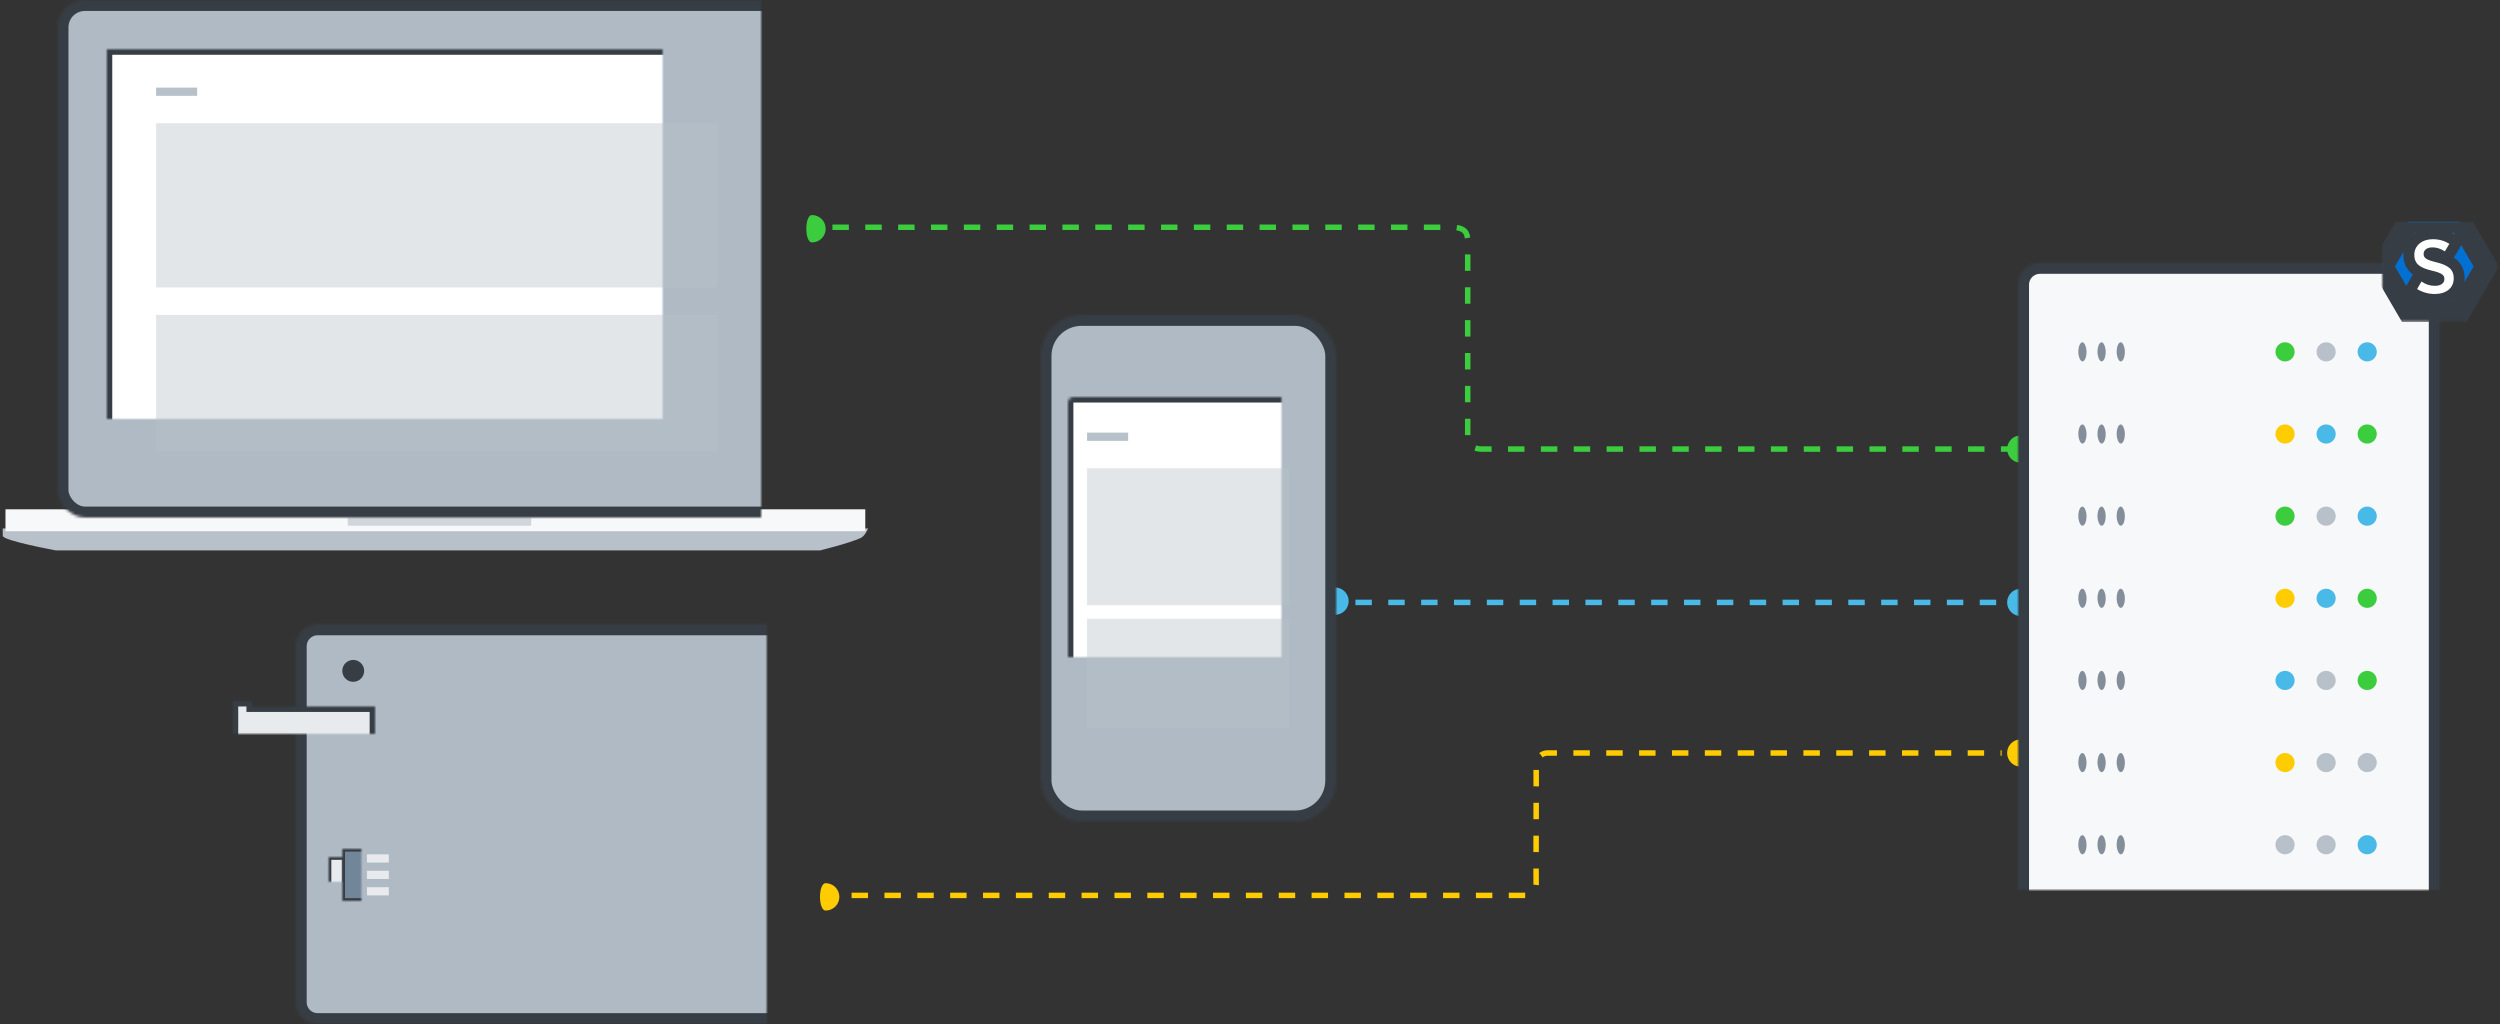 <?xml version="1.0" encoding="UTF-8" standalone="no"?>
<svg width="913px" height="374px" viewBox="0 0 913 374" version="1.1" xmlns="http://www.w3.org/2000/svg" xmlns:xlink="http://www.w3.org/1999/xlink">
    <rect x="0" y="0" width="913" height="374" fill="#333333" stroke="none"/>
    <!-- Generator: Sketch 3.7.2 (28276) - http://www.bohemiancoding.com/sketch -->
    <title>Group 11</title>
    <desc>Created with Sketch.</desc>
    <defs>
        <rect id="path-1" x="0" y="0" width="108" height="185" rx="15"></rect>
        <mask id="mask-2" maskContentUnits="userSpaceOnUse" maskUnits="objectBoundingBox" x="0" y="0" width="108" height="185" fill="white">
            <use xlink:href="#path-1"></use>
        </mask>
        <circle id="path-3" cx="54" cy="168" r="8"></circle>
        <mask id="mask-4" maskContentUnits="userSpaceOnUse" maskUnits="objectBoundingBox" x="0" y="0" width="16" height="16" fill="white">
            <use xlink:href="#path-3"></use>
        </mask>
        <rect id="path-5" x="37" y="14" width="35" height="6" rx="100"></rect>
        <mask id="mask-6" maskContentUnits="userSpaceOnUse" maskUnits="objectBoundingBox" x="0" y="0" width="35" height="6" fill="white">
            <use xlink:href="#path-5"></use>
        </mask>
        <rect id="path-7" x="10" y="30" width="88" height="125" rx="2"></rect>
        <mask id="mask-8" maskContentUnits="userSpaceOnUse" maskUnits="objectBoundingBox" x="0" y="0" width="88" height="125" fill="white">
            <use xlink:href="#path-7"></use>
        </mask>
        <path d="M210,36 L210,8.005 C210,3.573 206.416,0 201.995,0 L31.005,0 C26.589,0 23,3.584 23,8.005 L23,137.995 C23,142.427 26.584,146 31.005,146 L201.995,146 C206.411,146 210,142.416 210,137.995 L210,130.773 L218,120.958 L218,45.815 L210,36 Z" id="path-9"></path>
        <mask id="mask-10" maskContentUnits="userSpaceOnUse" maskUnits="objectBoundingBox" x="0" y="0" width="195" height="146" fill="white">
            <use xlink:href="#path-9"></use>
        </mask>
        <path d="M7,30 L52,30 L52,66 L7,66 L7,68 L0,68 L0,28 L7,28 L7,30 Z" id="path-11"></path>
        <mask id="mask-12" maskContentUnits="userSpaceOnUse" maskUnits="objectBoundingBox" x="0" y="0" width="52" height="40" fill="white">
            <use xlink:href="#path-11"></use>
        </mask>
        <path d="M21,108 L59,108 L59,136 L21,136 L21,139 L12,139 L12,105 L21,105 L21,108 Z" id="path-13"></path>
        <mask id="mask-14" maskContentUnits="userSpaceOnUse" maskUnits="objectBoundingBox" x="0" y="0" width="47" height="34" fill="white">
            <use xlink:href="#path-13"></use>
        </mask>
        <rect id="path-15" x="0" y="3" width="6" height="12"></rect>
        <mask id="mask-16" maskContentUnits="userSpaceOnUse" maskUnits="objectBoundingBox" x="0" y="0" width="6" height="12" fill="white">
            <use xlink:href="#path-15"></use>
        </mask>
        <rect id="path-17" x="14" y="2" width="8" height="3"></rect>
        <mask id="mask-18" maskContentUnits="userSpaceOnUse" maskUnits="objectBoundingBox" x="-1" y="-1" width="10" height="5">
            <rect x="13" y="1" width="10" height="5" fill="white"></rect>
            <use xlink:href="#path-17" fill="black"></use>
        </mask>
        <rect id="path-19" x="14" y="8" width="8" height="3"></rect>
        <mask id="mask-20" maskContentUnits="userSpaceOnUse" maskUnits="objectBoundingBox" x="-1" y="-1" width="10" height="5">
            <rect x="13" y="7" width="10" height="5" fill="white"></rect>
            <use xlink:href="#path-19" fill="black"></use>
        </mask>
        <rect id="path-21" x="14" y="14" width="8" height="3"></rect>
        <mask id="mask-22" maskContentUnits="userSpaceOnUse" maskUnits="objectBoundingBox" x="-1" y="-1" width="10" height="5">
            <rect x="13" y="13" width="10" height="5" fill="white"></rect>
            <use xlink:href="#path-21" fill="black"></use>
        </mask>
        <rect id="path-23" x="5" y="0" width="12" height="19"></rect>
        <mask id="mask-24" maskContentUnits="userSpaceOnUse" maskUnits="objectBoundingBox" x="0" y="0" width="12" height="19" fill="white">
            <use xlink:href="#path-23"></use>
        </mask>
        <rect id="path-25" x="30" y="7" width="28" height="20"></rect>
        <mask id="mask-26" maskContentUnits="userSpaceOnUse" maskUnits="objectBoundingBox" x="0" y="0" width="28" height="20" fill="white">
            <use xlink:href="#path-25"></use>
        </mask>
        <radialGradient cx="100%" cy="0%" fx="100%" fy="0%" r="93.814%" id="radialGradient-27">
            <stop stop-color="#6414E5" offset="0%"></stop>
            <stop stop-color="#AFBAC4" offset="100%"></stop>
        </radialGradient>
        <polygon id="path-28" points="0 185 318 185 318 196.077 298.491 203 19.509 203 0 196.077"></polygon>
        <mask id="mask-29" maskContentUnits="userSpaceOnUse" maskUnits="objectBoundingBox" x="0" y="0" width="318" height="18" fill="white">
            <use xlink:href="#path-28"></use>
        </mask>
        <rect id="path-30" x="21" y="0" width="278" height="189" rx="10"></rect>
        <mask id="mask-31" maskContentUnits="userSpaceOnUse" maskUnits="objectBoundingBox" x="0" y="0" width="278" height="189" fill="white">
            <use xlink:href="#path-30"></use>
        </mask>
        <rect id="path-32" x="39" y="18" width="242" height="153"></rect>
        <mask id="mask-33" maskContentUnits="userSpaceOnUse" maskUnits="objectBoundingBox" x="0" y="0" width="242" height="153" fill="white">
            <use xlink:href="#path-32"></use>
        </mask>
        <rect id="path-34" x="0" y="15" width="154" height="244" rx="8"></rect>
        <mask id="mask-35" maskContentUnits="userSpaceOnUse" maskUnits="objectBoundingBox" x="0" y="0" width="154" height="244" fill="white">
            <use xlink:href="#path-34"></use>
        </mask>
        <rect id="path-36" x="15.002" y="37" width="124" height="21" rx="4"></rect>
        <mask id="mask-37" maskContentUnits="userSpaceOnUse" maskUnits="objectBoundingBox" x="0" y="0" width="124" height="21" fill="white">
            <use xlink:href="#path-36"></use>
        </mask>
        <path d="M19.183,26.366 C16.861,26.366 14.71,25.748 12.728,24.568 L14.313,21.814 C15.785,22.826 17.371,23.388 19.24,23.388 C21.391,23.388 22.694,22.432 22.694,20.915 C22.694,19.51 21.901,18.723 18.277,17.88 C14.087,16.869 11.709,15.632 11.709,12.036 C11.709,8.664 14.54,6.36 18.447,6.36 C20.825,6.36 22.807,6.978 24.506,8.046 L22.863,10.799 C21.391,9.844 19.862,9.338 18.334,9.338 C16.295,9.338 15.106,10.35 15.106,11.698 C15.106,13.216 16.012,13.89 19.749,14.789 C23.883,15.801 26.091,17.262 26.091,20.521 C26.204,24.174 23.316,26.366 19.183,26.366 L19.183,26.366 Z M28.483,6.03961325e-14 L9.517,6.03961325e-14 L0,16.296 L9.517,32.593 L28.483,32.593 L38,16.296 L28.483,6.03961325e-14 Z" id="path-38"></path>
        <mask id="mask-39" maskContentUnits="userSpaceOnUse" maskUnits="objectBoundingBox" x="-4" y="-4" width="46" height="40.593">
            <rect x="-4" y="-4" width="46" height="40.593" fill="white"></rect>
            <use xlink:href="#path-38" fill="black"></use>
        </mask>
        <rect id="path-40" x="15.002" y="67" width="124" height="21" rx="4"></rect>
        <mask id="mask-41" maskContentUnits="userSpaceOnUse" maskUnits="objectBoundingBox" x="0" y="0" width="124" height="21" fill="white">
            <use xlink:href="#path-40"></use>
        </mask>
        <rect id="path-42" x="15.002" y="97" width="124" height="21" rx="4"></rect>
        <mask id="mask-43" maskContentUnits="userSpaceOnUse" maskUnits="objectBoundingBox" x="0" y="0" width="124" height="21" fill="white">
            <use xlink:href="#path-42"></use>
        </mask>
        <rect id="path-44" x="15.002" y="127" width="124" height="21" rx="4"></rect>
        <mask id="mask-45" maskContentUnits="userSpaceOnUse" maskUnits="objectBoundingBox" x="0" y="0" width="124" height="21" fill="white">
            <use xlink:href="#path-44"></use>
        </mask>
        <rect id="path-46" x="15.002" y="157" width="124" height="21" rx="4"></rect>
        <mask id="mask-47" maskContentUnits="userSpaceOnUse" maskUnits="objectBoundingBox" x="0" y="0" width="124" height="21" fill="white">
            <use xlink:href="#path-46"></use>
        </mask>
        <rect id="path-48" x="15.002" y="187" width="124" height="21" rx="4"></rect>
        <mask id="mask-49" maskContentUnits="userSpaceOnUse" maskUnits="objectBoundingBox" x="0" y="0" width="124" height="21" fill="white">
            <use xlink:href="#path-48"></use>
        </mask>
        <rect id="path-50" x="15.002" y="217" width="124" height="21" rx="4"></rect>
        <mask id="mask-51" maskContentUnits="userSpaceOnUse" maskUnits="objectBoundingBox" x="0" y="0" width="124" height="21" fill="white">
            <use xlink:href="#path-50"></use>
        </mask>
    </defs>
    <g id="Page-1" stroke="none" stroke-width="1" fill="none" fill-rule="evenodd">
        <g id="Group-11">
            <g id="Group-8">
                <g id="Group-3" transform="translate(294, 78)">
                    <path d="M447.536,87.464 C447.536,84.703 445.297,82.464 442.536,82.464 C439.774,82.464 437.536,84.703 437.536,87.464 C437.536,90.226 447.536,90.226 447.536,87.464 Z" id="Oval-50" fill="#3CCD3F" transform="translate(442.536, 86) rotate(-90) translate(-442.536, -86) "></path>
                    <path d="M447.536,143.464 C447.536,140.703 445.297,138.464 442.536,138.464 C439.774,138.464 437.536,140.703 437.536,143.464 C437.536,146.226 447.536,146.226 447.536,143.464 Z" id="Oval-50" fill="#49B9E8" transform="translate(442.536, 142) rotate(-90) translate(-442.536, -142) "></path>
                    <path d="M447.536,198.464 C447.536,195.703 445.297,193.464 442.536,193.464 C439.774,193.464 437.536,195.703 437.536,198.464 C437.536,201.226 447.536,201.226 447.536,198.464 Z" id="Oval-50" fill="#FFCC01" transform="translate(442.536, 197) rotate(-90) translate(-442.536, -197) "></path>
                    <path d="M200,143 C200,140.239 197.761,138 195,138 C192.239,138 190,140.239 190,143 C190,145.761 200,145.761 200,143 Z" id="Oval-50" fill="#49B9E8" transform="translate(195, 141.536) rotate(-270) translate(-195, -141.536) "></path>
                    <path d="M14,251 C14,248.239 11.761,246 9,246 C6.239,246 4,248.239 4,251 C4,253.761 14,253.761 14,251 Z" id="Oval-50" fill="#FFCC01" transform="translate(9, 249.536) rotate(-270) translate(-9, -249.536) "></path>
                    <path d="M9,7 C9,4.239 6.761,2 4,2 C1.239,2 -1,4.239 -1,7 C-1,9.761 9,9.761 9,7 Z" id="Oval-50" fill="#3CCD3F" transform="translate(4, 5.536) rotate(-270) translate(-4, -5.536) "></path>
                </g>
                <g id="Group-10">
                    <g id="Group-41" transform="translate(380, 115)">
                        <g id="Group-40">
                            <use id="Rectangle-2213" stroke="#373D44" mask="url(#mask-2)" stroke-width="8" fill="#AFBAC4" xlink:href="#path-1"></use>
                            <use id="Oval-576" stroke="#373D44" mask="url(#mask-4)" stroke-width="4" fill="#FFFFFF" xlink:href="#path-3"></use>
                            <use id="Rectangle-2215" stroke="#373D44" mask="url(#mask-6)" stroke-width="4" fill="#FFFFFF" xlink:href="#path-5"></use>
                            <use id="Rectangle-2213" stroke="#373D44" mask="url(#mask-8)" stroke-width="4" fill="#FFFFFF" xlink:href="#path-7"></use>
                            <rect id="Rectangle-132" fill="#B8C0C9" opacity="0.4" x="17" y="56" width="74" height="50"></rect>
                            <rect id="Rectangle-132" fill="#B8C0C9" opacity="0.4" x="17" y="111" width="74" height="40"></rect>
                            <rect id="Rectangle-135" fill="#B8C0C9" x="17" y="43" width="15" height="3"></rect>
                        </g>
                    </g>
                    <g id="Group-4" transform="translate(85, 228)">
                        <use id="Combined-Shape" stroke="#373D44" mask="url(#mask-10)" stroke-width="8" fill="#AFBAC4" xlink:href="#path-9"></use>
                        <use id="Combined-Shape" stroke="#373D44" mask="url(#mask-12)" stroke-width="4" fill="#E8EBED" xlink:href="#path-11"></use>
                        <use id="Combined-Shape" stroke="#373D44" mask="url(#mask-14)" stroke-width="4" fill="#728699" xlink:href="#path-13"></use>
                        <g id="Group-9" transform="translate(35, 82)">
                            <use id="Rectangle-1481" stroke="#373D44" mask="url(#mask-16)" stroke-width="2" fill="#E8EAED" xlink:href="#path-15"></use>
                            <g id="Rectangle-1483">
                                <use fill="#E8EAED" fill-rule="evenodd" xlink:href="#path-17"></use>
                                <use stroke="#373D44" mask="url(#mask-18)" stroke-width="2" xlink:href="#path-17"></use>
                            </g>
                            <g id="Rectangle-1484">
                                <use fill="#E8EAED" fill-rule="evenodd" xlink:href="#path-19"></use>
                                <use stroke="#373D44" mask="url(#mask-20)" stroke-width="2" xlink:href="#path-19"></use>
                            </g>
                            <g id="Rectangle-1485">
                                <use fill="#E8EAED" fill-rule="evenodd" xlink:href="#path-21"></use>
                                <use stroke="#373D44" mask="url(#mask-22)" stroke-width="2" xlink:href="#path-21"></use>
                            </g>
                            <use id="Rectangle-1482" stroke="#373D44" mask="url(#mask-24)" stroke-width="2" fill="#728699" xlink:href="#path-23"></use>
                        </g>
                        <use id="Rectangle-1506" stroke="#373D44" mask="url(#mask-26)" stroke-width="4" fill="#E8EBED" xlink:href="#path-25"></use>
                        <circle id="Oval-348" fill="#373D44" cx="44" cy="17" r="4"></circle>
                    </g>
                    <g id="Group-6">
                        <path d="M1,195.667 C1,194.788 1,193 1,193 L317,193 C317,193 316.025,195.699 314.246,196.515 C310.209,198.365 299.552,201 299.552,201 L20.387,201 C20.387,201 1,197.455 1,195.667 Z" id="Rectangle-89" fill="#B8C0C9"></path>
                        <rect id="Rectangle-89" fill="#F7F8F9" x="2" y="186" width="314" height="8"></rect>
                        <use id="Rectangle-85" stroke="#373D44" mask="url(#mask-29)" stroke-width="8" xlink:href="#path-28"></use>
                        <rect id="Rectangle-86" fill="#B8C0C9" opacity="0.6" x="127" y="189" width="67" height="3"></rect>
                        <use id="Rectangle-87" stroke="#373D44" mask="url(#mask-31)" stroke-width="8" fill="#AFBAC4" xlink:href="#path-30"></use>
                        <use id="Rectangle-87" stroke="#373D44" mask="url(#mask-33)" stroke-width="4" fill="#FFFFFF" xlink:href="#path-32"></use>
                        <rect id="Rectangle-132" fill="#B8C0C9" opacity="0.4" x="57" y="45" width="205" height="60"></rect>
                        <rect id="Rectangle-132" fill="#B8C0C9" opacity="0.4" x="57" y="115" width="205" height="50"></rect>
                        <rect id="Rectangle-135" fill="#B8C0C9" x="57" y="32" width="15" height="3"></rect>
                    </g>
                </g>
            </g>
            <path d="M304,83 C304,83 525,83 530,83 C535,83 536,85 536,88 L536,160.141 C536,163 539,164 541,164 L736,164" id="Path-1244" stroke="#3CCD3F" stroke-width="2" stroke-dasharray="6,6"></path>
            <path d="M495,220 L730,220" id="Path-1245" stroke="#49B9E8" stroke-width="2" stroke-dasharray="6,6"></path>
            <path d="M311,327 C311,327 555,327 557,327 C559,327 561,325 561,323 C560.918,321 561.093,281 561,279 C560.907,277 563,275 565,275 L731,275" id="Path-1246" stroke="#FFCC01" stroke-width="2" stroke-dasharray="6,6"></path>
            <g id="Group-5" transform="translate(737, 81)">
                <g id="Group-7">
                    <use id="Rectangle-23" stroke="#373D44" mask="url(#mask-35)" stroke-width="8" fill="#F7F8F9" xlink:href="#path-34"></use>
                    <use id="Rectangle-24" stroke="#373D44" mask="url(#mask-37)" stroke-width="4" fill="#FFFFFF" xlink:href="#path-36"></use>
                    <rect id="Rectangle-25" fill="#848E9B" x="22.002" y="44" width="3" height="7" rx="4"></rect>
                    <g id="Group-29" transform="translate(133, 0)">
                        <g id="Page-1">
                            <use fill="#0070D3" fill-rule="evenodd" xlink:href="#path-38"></use>
                            <use stroke="#373D44" mask="url(#mask-39)" stroke-width="8" xlink:href="#path-38"></use>
                        </g>
                        <path d="M19.183,26.366 C16.861,26.366 14.71,25.748 12.728,24.568 L14.313,21.814 C15.785,22.826 17.371,23.388 19.24,23.388 C21.391,23.388 22.694,22.432 22.694,20.915 C22.694,19.51 21.901,18.723 18.277,17.88 C14.087,16.869 11.709,15.632 11.709,12.036 C11.709,8.664 14.54,6.36 18.447,6.36 C20.825,6.36 22.807,6.978 24.506,8.046 L22.863,10.799 C21.391,9.844 19.862,9.338 18.334,9.338 C16.295,9.338 15.106,10.35 15.106,11.698 C15.106,13.216 16.012,13.89 19.749,14.789 C23.883,15.801 26.091,17.262 26.091,20.521 C26.204,24.174 23.316,26.366 19.183,26.366 L19.183,26.366 Z" id="Path" fill="#FFFFFF"></path>
                    </g>
                    <rect id="Rectangle-25" fill="#848E9B" x="29.002" y="44" width="3" height="7" rx="4"></rect>
                    <rect id="Rectangle-25" fill="#848E9B" x="36.002" y="44" width="3" height="7" rx="4"></rect>
                    <circle id="Oval-1" fill="#3CCD3F" cx="97.5" cy="47.5" r="3.5"></circle>
                    <circle id="Oval-1" fill="#B8C0C9" cx="112.5" cy="47.5" r="3.5"></circle>
                    <circle id="Oval-1" fill="#49B9E8" cx="127.5" cy="47.5" r="3.5"></circle>
                    <use id="Rectangle-24" stroke="#373D44" mask="url(#mask-41)" stroke-width="4" fill="#FFFFFF" xlink:href="#path-40"></use>
                    <rect id="Rectangle-25" fill="#848E9B" x="22.002" y="74" width="3" height="7" rx="4"></rect>
                    <rect id="Rectangle-25" fill="#848E9B" x="29.002" y="74" width="3" height="7" rx="4"></rect>
                    <rect id="Rectangle-25" fill="#848E9B" x="36.002" y="74" width="3" height="7" rx="4"></rect>
                    <circle id="Oval-1" fill="#FFCC01" cx="97.5" cy="77.5" r="3.5"></circle>
                    <circle id="Oval-1" fill="#49B9E8" cx="112.5" cy="77.5" r="3.5"></circle>
                    <circle id="Oval-1" fill="#3CCD3F" cx="127.5" cy="77.5" r="3.5"></circle>
                    <use id="Rectangle-24" stroke="#373D44" mask="url(#mask-43)" stroke-width="4" fill="#FFFFFF" xlink:href="#path-42"></use>
                    <rect id="Rectangle-25" fill="#848E9B" x="22.002" y="104" width="3" height="7" rx="4"></rect>
                    <rect id="Rectangle-25" fill="#848E9B" x="29.002" y="104" width="3" height="7" rx="4"></rect>
                    <rect id="Rectangle-25" fill="#848E9B" x="36.002" y="104" width="3" height="7" rx="4"></rect>
                    <circle id="Oval-1" fill="#3CCD3F" cx="97.5" cy="107.5" r="3.5"></circle>
                    <circle id="Oval-1" fill="#B8C0C9" cx="112.5" cy="107.5" r="3.5"></circle>
                    <circle id="Oval-1" fill="#49B9E8" cx="127.5" cy="107.5" r="3.5"></circle>
                    <use id="Rectangle-24" stroke="#373D44" mask="url(#mask-45)" stroke-width="4" fill="#FFFFFF" xlink:href="#path-44"></use>
                    <rect id="Rectangle-25" fill="#848E9B" x="22.002" y="134" width="3" height="7" rx="4"></rect>
                    <rect id="Rectangle-25" fill="#848E9B" x="29.002" y="134" width="3" height="7" rx="4"></rect>
                    <rect id="Rectangle-25" fill="#848E9B" x="36.002" y="134" width="3" height="7" rx="4"></rect>
                    <circle id="Oval-1" fill="#FFCC01" cx="97.5" cy="137.5" r="3.5"></circle>
                    <circle id="Oval-1" fill="#49B9E8" cx="112.5" cy="137.5" r="3.5"></circle>
                    <circle id="Oval-1" fill="#3CCD3F" cx="127.5" cy="137.5" r="3.5"></circle>
                    <use id="Rectangle-24" stroke="#373D44" mask="url(#mask-47)" stroke-width="4" fill="#FFFFFF" xlink:href="#path-46"></use>
                    <rect id="Rectangle-25" fill="#848E9B" x="22.002" y="164" width="3" height="7" rx="4"></rect>
                    <rect id="Rectangle-25" fill="#848E9B" x="29.002" y="164" width="3" height="7" rx="4"></rect>
                    <rect id="Rectangle-25" fill="#848E9B" x="36.002" y="164" width="3" height="7" rx="4"></rect>
                    <circle id="Oval-1" fill="#49B9E8" cx="97.5" cy="167.5" r="3.5"></circle>
                    <circle id="Oval-1" fill="#B8C0C9" cx="112.5" cy="167.5" r="3.5"></circle>
                    <circle id="Oval-1" fill="#3CCD3F" cx="127.5" cy="167.5" r="3.5"></circle>
                    <use id="Rectangle-24" stroke="#373D44" mask="url(#mask-49)" stroke-width="4" fill="#FFFFFF" xlink:href="#path-48"></use>
                    <rect id="Rectangle-25" fill="#848E9B" x="22.002" y="194" width="3" height="7" rx="4"></rect>
                    <rect id="Rectangle-25" fill="#848E9B" x="29.002" y="194" width="3" height="7" rx="4"></rect>
                    <rect id="Rectangle-25" fill="#848E9B" x="36.002" y="194" width="3" height="7" rx="4"></rect>
                    <circle id="Oval-1" fill="#FFCC01" cx="97.5" cy="197.5" r="3.5"></circle>
                    <circle id="Oval-1" fill="#B8C0C9" cx="112.5" cy="197.5" r="3.5"></circle>
                    <circle id="Oval-1" fill="#B8C0C9" cx="127.5" cy="197.5" r="3.5"></circle>
                    <use id="Rectangle-24" stroke="#373D44" mask="url(#mask-51)" stroke-width="4" fill="#FFFFFF" xlink:href="#path-50"></use>
                    <rect id="Rectangle-25" fill="#848E9B" x="22.002" y="224" width="3" height="7" rx="4"></rect>
                    <rect id="Rectangle-25" fill="#848E9B" x="29.002" y="224" width="3" height="7" rx="4"></rect>
                    <rect id="Rectangle-25" fill="#848E9B" x="36.002" y="224" width="3" height="7" rx="4"></rect>
                    <circle id="Oval-1" fill="#B8C0C9" cx="97.5" cy="227.5" r="3.5"></circle>
                    <circle id="Oval-1" fill="#B8C0C9" cx="112.5" cy="227.5" r="3.5"></circle>
                    <circle id="Oval-1" fill="#49B9E8" cx="127.5" cy="227.5" r="3.5"></circle>
                </g>
            </g>
        </g>
    </g>
</svg>
